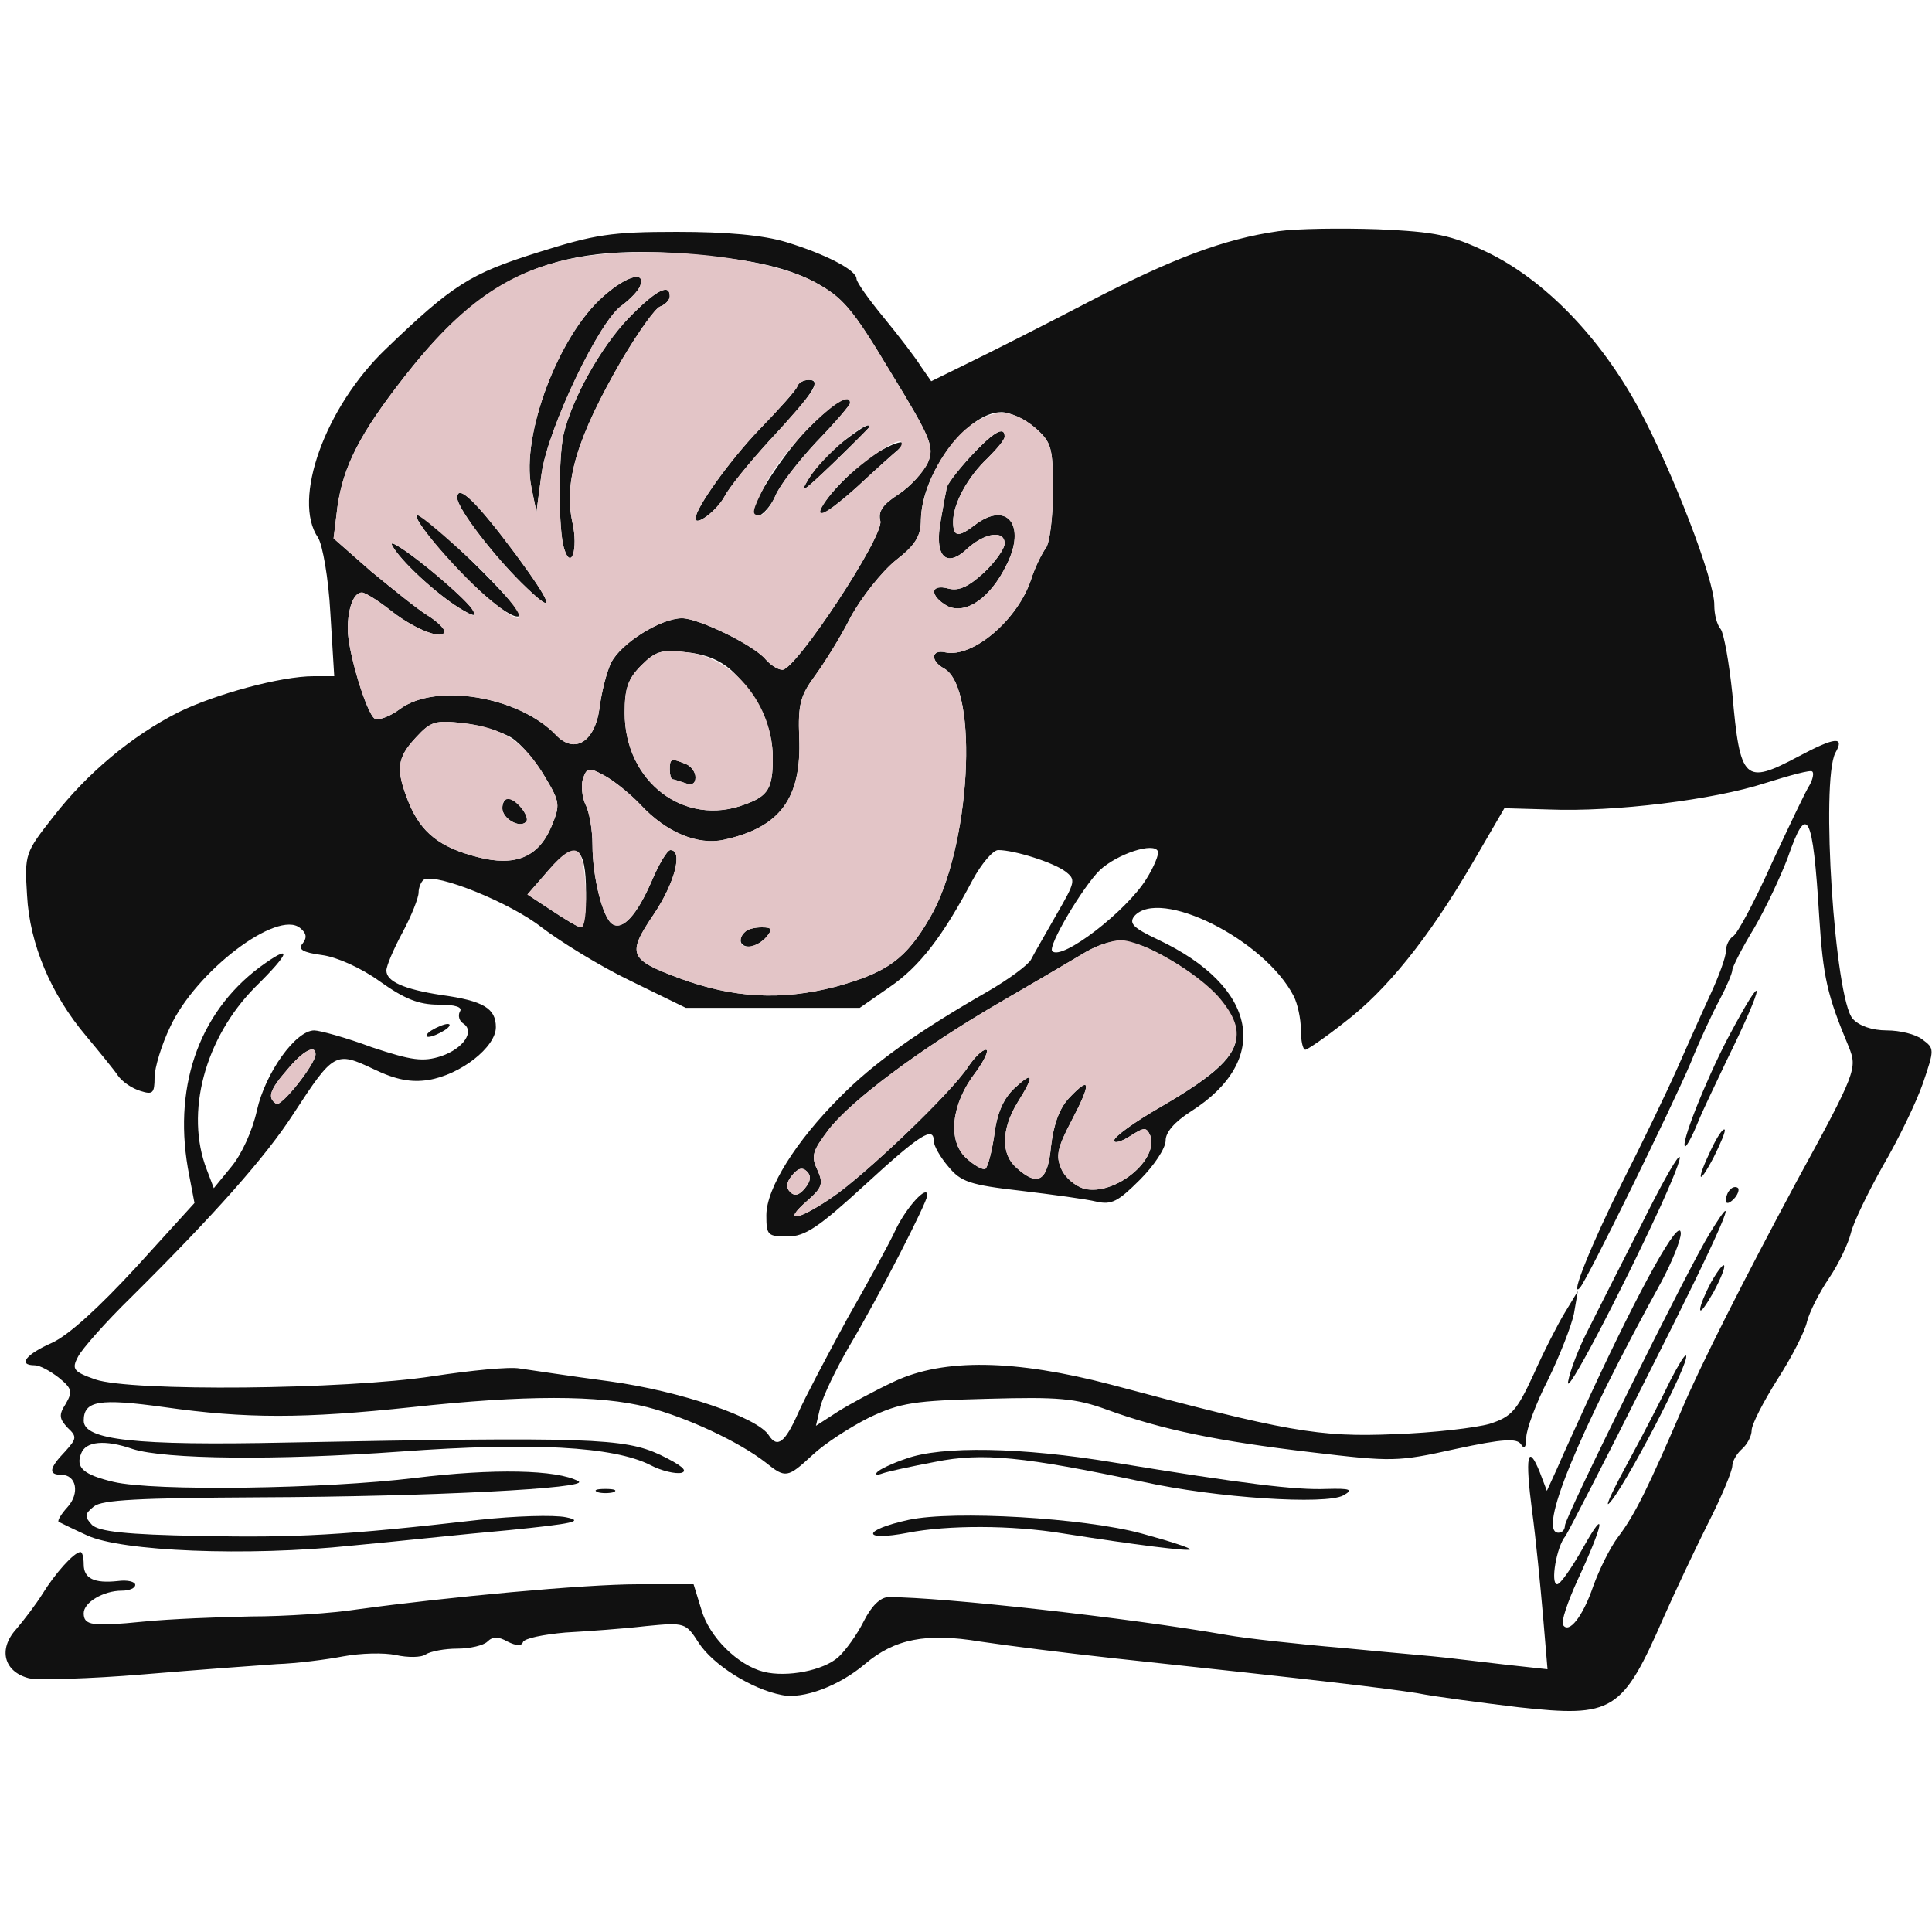 <!--?xml version="1.0" standalone="no"?-->

<svg version="1.0" xmlns="http://www.w3.org/2000/svg" width="300pt" height="300pt" viewBox="0 0 300 300" preserveAspectRatio="xMidYMid meet">
<g transform="translate(0,300) scale(0.1,-0.1)" fill="#111111" stroke="none">
<path d="M1985 2641 c-84 -12 -164 -42 -295 -110 -69 -36 -152 -78 -185 -94
l-59 -29 -16 23 c-8 13 -34 47 -57 75 -24 29 -43 56 -43 61 0 14 -50 39 -109
57 -36 11 -93 16 -170 16 -102 0 -127 -4 -216 -32 -105 -33 -132 -50 -236
-150 -94 -90 -146 -234 -105 -293 7 -12 16 -62 19 -117 l6 -98 -32 0 c-51 0
-153 -28 -210 -56 -73 -37 -142 -95 -194 -162 -44 -56 -45 -58 -41 -122 4 -76
37 -154 92 -219 20 -24 43 -52 49 -61 7 -10 22 -20 35 -24 19 -6 22 -4 22 21
0 15 11 51 24 78 40 87 167 183 202 154 10 -8 11 -15 4 -24 -8 -9 0 -14 30
-18 23 -3 61 -20 90 -41 38 -27 60 -36 91 -36 27 0 38 -4 33 -11 -3 -6 -1 -14
5 -18 19 -12 1 -39 -34 -51 -28 -9 -45 -7 -108 14 -40 15 -81 26 -89 26 -29 0
-76 -66 -89 -124 -7 -32 -24 -69 -40 -88 l-27 -33 -11 29 c-34 88 -3 204 75
283 56 55 59 69 7 31 -96 -72 -136 -190 -109 -324 l8 -42 -90 -99 c-58 -63
-105 -106 -131 -118 -41 -18 -54 -35 -27 -35 8 0 24 -9 37 -19 21 -17 22 -22
11 -41 -11 -17 -10 -23 3 -37 15 -14 14 -17 -4 -37 -25 -26 -26 -36 -6 -36 24
0 29 -29 10 -50 -10 -11 -16 -21 -14 -23 2 -1 22 -11 44 -21 53 -25 249 -33
411 -16 66 6 175 18 244 24 100 10 118 14 89 20 -19 4 -80 2 -135 -4 -210 -24
-284 -28 -433 -25 -116 2 -157 7 -168 17 -12 13 -12 17 3 29 13 10 68 13 258
14 263 1 516 14 494 25 -33 18 -132 20 -254 5 -139 -17 -405 -21 -468 -6 -46
11 -59 22 -50 44 7 19 37 22 80 7 50 -16 222 -18 416 -4 204 15 331 8 388 -21
17 -9 39 -14 48 -12 11 3 0 12 -33 28 -56 26 -109 28 -580 19 -236 -5 -315 4
-315 34 0 31 24 35 125 21 127 -18 216 -18 385 0 175 19 291 19 365 0 62 -16
143 -54 184 -86 31 -25 34 -24 73 12 18 17 58 43 88 58 49 23 69 26 184 29
109 3 136 1 185 -17 85 -31 173 -49 317 -66 126 -15 134 -15 224 5 74 16 96
17 102 7 5 -8 8 -4 8 11 0 12 15 53 34 90 18 37 36 83 40 102 l6 35 -20 -33
c-11 -18 -33 -61 -49 -97 -26 -56 -34 -65 -68 -76 -21 -6 -87 -14 -148 -16
-117 -5 -167 4 -440 77 -149 39 -259 41 -336 5 -30 -14 -69 -35 -88 -47 l-34
-22 7 30 c4 16 24 58 45 94 47 79 121 224 121 234 0 17 -32 -18 -49 -53 -9
-20 -43 -82 -75 -138 -31 -57 -66 -123 -77 -148 -20 -45 -32 -54 -45 -34 -17
28 -138 69 -247 84 -61 8 -125 18 -140 20 -16 3 -76 -3 -135 -12 -137 -21
-469 -24 -524 -5 -34 12 -37 16 -27 35 6 12 43 54 83 93 128 127 209 218 252
285 62 95 65 97 124 69 35 -17 59 -21 85 -17 50 8 105 51 105 82 0 29 -19 41
-85 50 -58 9 -85 21 -85 38 0 7 11 33 25 59 14 26 25 54 25 62 0 8 4 17 8 20
19 11 135 -36 183 -74 29 -22 90 -60 138 -83 l86 -42 135 0 135 0 46 32 c47
32 83 79 129 166 14 26 32 47 40 47 25 0 85 -19 104 -33 17 -13 16 -16 -14
-68 -17 -30 -35 -61 -39 -69 -4 -8 -35 -31 -68 -50 -108 -62 -177 -111 -229
-164 -68 -68 -114 -141 -114 -183 0 -31 2 -33 33 -33 27 0 48 14 120 80 86 79
107 92 107 68 0 -7 10 -25 23 -40 19 -23 33 -28 112 -37 50 -6 102 -13 118
-17 23 -5 33 0 67 34 22 22 40 49 40 61 0 13 14 29 39 45 126 80 104 194 -51
267 -38 18 -45 25 -37 36 39 46 203 -36 248 -124 6 -12 11 -35 11 -52 0 -17 3
-31 7 -31 3 0 31 19 60 42 66 50 131 131 199 247 l50 86 70 -2 c101 -4 255 15
335 41 38 12 71 21 73 18 3 -2 1 -12 -4 -21 -6 -9 -32 -64 -59 -122 -26 -58
-53 -109 -60 -113 -6 -4 -11 -14 -11 -23 0 -9 -11 -39 -24 -67 -13 -28 -36
-80 -52 -116 -16 -36 -54 -115 -85 -176 -48 -96 -82 -181 -66 -164 10 9 145
285 172 349 14 35 35 80 46 100 10 19 19 40 19 45 0 4 15 34 34 65 18 31 41
80 52 109 30 87 39 71 49 -93 6 -92 12 -120 46 -201 13 -33 12 -38 -82 -210
-80 -149 -150 -287 -178 -354 -50 -116 -72 -162 -98 -196 -13 -17 -30 -52 -39
-77 -16 -47 -38 -75 -47 -60 -3 5 7 35 22 68 41 88 47 119 10 53 -18 -32 -36
-58 -41 -58 -11 0 -1 59 13 75 4 6 62 118 128 250 116 229 149 307 96 220 -34
-55 -225 -441 -225 -454 0 -6 -4 -11 -10 -11 -33 0 29 152 160 390 16 30 30
64 30 75 -1 28 -63 -84 -140 -250 -20 -44 -44 -96 -52 -115 l-16 -35 -11 29
c-19 47 -23 24 -12 -60 6 -44 13 -117 17 -163 l7 -83 -64 7 c-35 4 -77 9 -94
11 -16 2 -88 8 -159 15 -71 6 -152 15 -180 20 -154 27 -442 59 -526 59 -13 0
-27 -14 -39 -38 -10 -20 -28 -45 -39 -55 -23 -21 -80 -32 -116 -23 -40 10 -85
54 -97 97 l-12 39 -86 0 c-84 0 -297 -20 -436 -39 -38 -6 -113 -11 -165 -11
-52 -1 -127 -4 -167 -8 -80 -8 -93 -6 -93 13 0 17 31 35 59 35 12 0 21 4 21 9
0 5 -12 8 -27 6 -37 -4 -53 4 -53 26 0 10 -2 19 -5 19 -10 0 -40 -34 -59 -65
-10 -16 -29 -41 -41 -55 -28 -31 -19 -66 20 -76 13 -3 94 -1 177 6 84 7 178
14 208 16 30 1 77 7 103 12 27 5 63 6 82 2 18 -4 39 -4 46 1 8 5 30 9 49 9 20
0 41 5 47 11 8 8 17 8 31 0 14 -7 22 -7 24 -1 2 6 32 12 66 15 35 2 91 6 125
10 61 6 62 5 82 -26 22 -34 82 -72 129 -81 33 -7 89 14 129 48 46 39 95 49
179 35 40 -6 134 -18 208 -26 327 -35 418 -46 470 -54 30 -6 101 -15 158 -22
147 -16 161 -8 226 141 16 36 46 100 67 142 22 43 39 84 39 92 0 7 7 19 15 26
8 7 15 20 15 29 0 9 18 44 40 79 22 34 43 75 46 90 4 15 19 45 34 67 15 22 30
54 34 70 4 17 27 64 50 105 24 41 52 99 62 128 18 53 18 54 -1 68 -10 8 -35
14 -55 14 -23 0 -43 7 -53 18 -28 31 -50 369 -27 413 15 26 0 25 -58 -6 -83
-44 -90 -38 -102 98 -5 48 -13 93 -18 100 -6 7 -10 23 -10 37 1 38 -65 209
-118 307 -60 110 -146 199 -236 242 -55 26 -78 31 -168 35 -58 2 -127 1 -155
-3z m-855 -42 c57 -7 101 -19 135 -37 44 -24 58 -40 118 -140 63 -103 68 -116
58 -140 -7 -15 -27 -37 -45 -49 -25 -16 -33 -27 -29 -42 6 -23 -131 -231 -152
-231 -7 0 -18 7 -26 16 -18 22 -104 64 -130 64 -33 0 -95 -39 -110 -69 -7 -14
-15 -46 -18 -70 -7 -53 -39 -73 -68 -42 -58 60 -187 81 -242 40 -16 -12 -34
-18 -39 -15 -13 8 -42 105 -42 139 0 32 9 57 22 57 5 0 26 -13 46 -29 37 -29
82 -46 82 -31 0 4 -12 16 -27 25 -16 10 -54 41 -87 68 l-58 51 6 49 c9 63 35
114 104 202 135 173 251 216 502 184z m477 -263 c26 -23 28 -30 28 -99 0 -40
-5 -80 -11 -88 -6 -8 -17 -30 -23 -49 -21 -63 -91 -122 -133 -113 -22 5 -24
-13 -2 -25 55 -31 41 -280 -22 -387 -37 -64 -66 -85 -146 -107 -85 -22 -159
-18 -243 13 -78 29 -82 37 -40 99 33 49 46 100 26 100 -5 0 -18 -22 -29 -48
-23 -53 -45 -77 -61 -67 -15 9 -31 73 -31 123 0 24 -5 52 -11 63 -5 11 -7 29
-4 39 6 18 9 19 33 6 15 -8 41 -29 57 -46 39 -42 88 -63 129 -54 87 19 121 64
117 159 -2 51 2 65 24 95 14 19 40 60 56 92 17 31 48 70 70 88 31 24 39 38 39
63 1 72 72 167 125 167 13 0 37 -11 52 -24z m-467 -381 c38 -37 60 -84 60
-132 0 -47 -7 -59 -43 -72 -94 -36 -187 35 -187 142 0 38 5 53 26 74 22 22 32
25 71 20 30 -3 54 -13 73 -32z m-345 -101 c14 -9 37 -36 51 -60 24 -40 24 -44
10 -78 -20 -47 -56 -62 -114 -47 -59 15 -88 38 -107 84 -21 52 -19 70 11 102
23 25 30 27 74 22 27 -3 61 -14 75 -23z m115 -240 c0 -30 -3 -54 -8 -54 -4 0
-24 12 -45 26 l-38 25 33 38 c42 48 58 38 58 -35z m870 21 c-31 -50 -131 -127
-146 -112 -8 7 48 101 74 126 27 25 84 44 90 29 2 -4 -6 -24 -18 -43z m36
-125 c61 -35 104 -82 104 -116 0 -33 -30 -62 -118 -113 -40 -23 -72 -46 -72
-52 0 -5 11 -2 25 7 22 14 25 14 31 1 14 -38 -55 -94 -102 -83 -14 4 -30 17
-36 31 -9 20 -6 33 16 75 31 59 30 71 -4 35 -15 -16 -24 -41 -28 -75 -5 -54
-20 -64 -54 -33 -24 21 -23 60 2 101 27 43 25 50 -5 22 -17 -16 -27 -39 -31
-72 -4 -27 -10 -50 -14 -53 -4 -2 -17 5 -30 17 -29 27 -23 84 15 133 14 19 21
35 16 35 -6 0 -18 -12 -28 -27 -26 -40 -161 -169 -212 -203 -53 -36 -77 -39
-38 -5 24 21 26 27 16 49 -10 21 -7 29 17 61 35 46 144 127 264 197 50 29 108
63 128 75 49 30 77 29 138 -7z m-1326 -147 c0 -15 -53 -82 -61 -77 -14 9 -11
21 17 53 24 29 44 40 44 24z m760 -208 c-9 -11 -16 -13 -23 -6 -7 7 -6 15 3
26 9 11 16 13 23 6 7 -7 6 -15 -3 -26z" id="node1" class="node"></path>
<path d="M937 2540 c-70 -61 -128 -216 -112 -296 l8 -39 8 60 c10 70 90 238
125 261 12 9 25 22 28 30 9 24 -21 16 -57 -16z" id="node2" class="node"></path>
<path d="M976 2506 c-43 -45 -88 -125 -101 -181 -8 -37 -8 -150 1 -177 11 -35
22 0 13 40 -14 64 7 133 77 254 25 42 51 79 59 82 8 3 15 10 15 16 0 21 -22 9
-64 -34z" id="node3" class="node"></path>
<path d="M1238 2400 c-1 -5 -28 -35 -59 -67 -46 -48 -99 -122 -99 -138 0 -13
33 12 45 34 7 14 39 53 69 86 68 73 83 95 62 95 -8 0 -16 -4 -18 -10z" id="node4" class="node"></path>
<path d="M1254 2334 c-38 -40 -84 -110 -84 -129 0 -17 23 0 34 25 7 17 36 54
64 84 29 30 52 57 52 60 0 17 -25 1 -66 -40z" id="node5" class="node"></path>
<path d="M1310 2315 c-19 -14 -43 -40 -54 -58 -16 -26 -9 -21 37 23 31 30 57
56 57 57 0 6 -8 2 -40 -22z" id="node6" class="node"></path>
<path d="M1359 2295 c-39 -25 -93 -84 -85 -93 3 -3 29 17 58 43 29 27 57 52
62 56 22 19 -2 15 -35 -6z" id="node7" class="node"></path>
<path d="M710 2227 c0 -17 61 -96 109 -141 45 -43 38 -23 -18 53 -61 82 -91
111 -91 88z" id="node8" class="node"></path>
<path d="M682 2148 c55 -64 115 -114 125 -104 8 8 -143 156 -159 156 -6 0 10
-24 34 -52z" id="node9" class="node"></path>
<path d="M609 2153 c12 -23 67 -74 104 -97 50 -31 19 8 -51 64 -35 28 -59 43
-53 33z" id="node10" class="node"></path>
<path d="M1506 2290 c-20 -22 -36 -43 -36 -48 -1 -4 -5 -26 -9 -49 -11 -57 8
-77 42 -44 27 24 57 28 57 7 0 -8 -15 -29 -32 -45 -24 -22 -39 -29 -55 -25
-29 8 -30 -11 -2 -27 28 -14 67 12 92 64 31 61 1 100 -49 62 -26 -20 -34 -19
-34 5 0 28 23 70 54 99 14 14 26 28 26 33 0 18 -19 6 -54 -32z" id="node11" class="node"></path>
<path d="M1157 1553 c-12 -11 -8 -23 7 -23 7 0 19 7 26 15 10 12 9 15 -7 15
-11 0 -23 -3 -26 -7z" id="node12" class="node"></path>
<path d="M1040 1805 c0 -8 2 -15 4 -15 2 0 11 -3 20 -6 10 -4 16 -1 16 9 0 8
-7 18 -16 21 -22 9 -24 8 -24 -9z" id="node13" class="node"></path>
<path d="M780 1745 c0 -16 27 -32 37 -21 7 7 -16 36 -28 36 -5 0 -9 -7 -9 -15z" id="node14" class="node"></path>
<path d="M2683 1388 c-35 -67 -75 -168 -66 -168 2 0 11 16 19 36 8 20 29 63
45 97 61 124 63 150 2 35z" id="node15" class="node"></path>
<path d="M670 1400 c-8 -5 -10 -10 -5 -10 6 0 17 5 25 10 8 5 11 10 5 10 -5 0
-17 -5 -25 -10z" id="node16" class="node"></path>
<path d="M2657 1215 c-24 -50 -20 -58 4 -12 11 22 19 41 17 43 -3 2 -12 -12
-21 -31z" id="node17" class="node"></path>
<path d="M2548 1097 c-31 -61 -68 -134 -82 -162 -14 -27 -28 -63 -31 -80 -6
-29 78 130 144 273 52 115 31 94 -31 -31z" id="node18" class="node"></path>
<path d="M2687 1153 c-4 -3 -7 -11 -7 -17 0 -6 5 -5 12 2 6 6 9 14 7 17 -3 3
-9 2 -12 -2z" id="node19" class="node"></path>
<path d="M2657 1009 c-9 -17 -17 -36 -17 -42 0 -7 9 6 21 27 24 45 21 58 -4
15z" id="node20" class="node"></path>
<path d="M2594 857 c-11 -23 -39 -78 -63 -122 -24 -44 -39 -75 -33 -70 22 20
128 223 120 230 -2 2 -12 -15 -24 -38z" id="node21" class="node"></path>
<path d="M1407 735 c-21 -7 -42 -17 -45 -21 -4 -4 0 -5 8 -2 8 3 45 11 82 18
74 15 138 8 323 -31 113 -25 284 -36 311 -21 16 9 11 11 -26 10 -48 -2 -129 8
-330 41 -144 24 -268 26 -323 6z" id="node22" class="node"></path>
<path d="M928 683 c6 -2 18 -2 25 0 6 3 1 5 -13 5 -14 0 -19 -2 -12 -5z" id="node23" class="node"></path>
<path d="M1411 640 c-73 -16 -74 -34 -1 -20 61 12 161 12 240 -1 114 -18 195
-28 198 -25 2 2 -32 13 -76 25 -89 24 -291 36 -361 21z" id="node24" class="node"></path>
</g>
<g transform="translate(0,300) scale(0.1,-0.1)" fill="#E3C5C7" stroke="none">

<path d="M891 2599 c-102 -20 -175 -71 -263 -184 -69 -88 -95 -139 -104 -202
l-6 -49 58 -51 c33 -27 71 -58 87 -68 15 -9 27 -21 27 -25 0 -15 -45 2 -82 31
-20 16 -41 29 -46 29 -13 0 -22 -25 -22 -57 0 -34 29 -131 42 -139 5 -3 23 3
39 15 55 41 184 20 242 -40 29 -31 61 -11 68 42 3 24 11 56 18 70 15 30 77 69
110 69 26 0 112 -42 130 -64 8 -9 19 -16 26 -16 21 0 158 208 152 231 -4 15 4
26 29 42 18 12 38 34 45 49 10 24 5 37 -58 140 -60 100 -74 116 -118 140 -77
41 -261 59 -374 37z m103 -43 c-3 -8 -16 -21 -28 -30 -35 -23 -115 -191 -125
-261 l-8 -60 -8 39 c-16 80 42 235 112 296 36 32 66 40 57 16z m46 -16 c0 -6
-7 -13 -15 -16 -8 -3 -34 -40 -59 -82 -70 -121 -91 -190 -77 -254 9 -40 -2
-75 -13 -40 -9 27 -9 140 -1 177 13 56 58 136 101 181 42 43 64 55 64 34z
m221 -147 c-6 -10 -36 -45 -67 -78 -30 -33 -62 -72 -69 -86 -12 -22 -45 -47
-45 -34 0 16 53 90 99 138 31 32 58 62 59 67 2 6 10 10 18 10 11 0 12 -4 5
-17z m59 -19 c0 -3 -23 -30 -52 -60 -28 -30 -57 -67 -64 -84 -7 -16 -18 -30
-24 -30 -14 0 -13 5 9 49 31 60 131 156 131 125z m30 -37 c0 -1 -26 -27 -57
-57 -46 -44 -53 -49 -37 -23 20 33 94 96 94 80z m44 -36 c-5 -4 -33 -29 -62
-56 -58 -53 -78 -56 -36 -5 28 32 95 81 103 74 3 -3 0 -8 -5 -13z m-593 -162
c56 -76 63 -96 18 -53 -48 45 -109 124 -109 141 0 23 30 -6 91 -88z m-65 -13
c78 -74 97 -116 28 -60 -46 37 -130 134 -116 134 5 0 45 -34 88 -74z m-3 -72
c8 -13 4 -13 -20 2 -37 23 -92 74 -104 97 -6 10 18 -5 53 -33 34 -28 66 -57
71 -66z" id="node26" class="node"></path>
<path d="M1499 2333 c-37 -32 -68 -95 -69 -140 0 -25 -8 -39 -39 -63 -22 -18
-53 -57 -70 -88 -16 -32 -42 -73 -56 -92 -22 -30 -26 -44 -24 -95 4 -95 -30
-140 -117 -159 -41 -9 -90 12 -129 54 -16 17 -42 38 -57 46 -24 13 -27 12 -33
-6 -3 -10 -1 -28 4 -39 6 -11 11 -39 11 -63 0 -50 16 -114 31 -123 16 -10 38
14 61 67 11 26 24 48 29 48 20 0 7 -51 -26 -100 -42 -62 -38 -70 40 -99 84
-31 158 -35 243 -13 80 22 109 43 146 107 63 107 77 356 22 387 -22 12 -20 30
2 25 42 -9 112 50 133 113 6 19 17 41 23 49 6 8 11 48 11 88 0 69 -2 76 -28
99 -37 31 -68 30 -108 -3z m61 -11 c0 -5 -12 -19 -26 -33 -31 -29 -54 -71 -54
-99 0 -24 8 -25 34 -5 50 38 80 -1 49 -62 -25 -52 -64 -78 -92 -64 -28 16 -27
35 2 27 16 -4 31 3 55 25 17 16 32 37 32 45 0 21 -30 17 -57 -7 -34 -33 -53
-13 -42 44 4 23 8 45 9 49 0 5 16 26 36 48 35 38 54 50 54 32z m-370 -777
c-13 -16 -40 -20 -40 -7 0 14 12 22 33 22 16 0 17 -3 7 -15z" id="node27" class="node"></path>
<path d="M996 1967 c-21 -21 -26 -36 -26 -74 0 -107 93 -178 187 -142 36 13
43 25 43 72 0 82 -60 156 -133 164 -39 5 -49 2 -71 -20z m68 -153 c9 -3 16
-13 16 -21 0 -10 -6 -13 -16 -9 -9 3 -18 6 -20 6 -2 0 -4 7 -4 15 0 17 2 18
24 9z" id="node28" class="node"></path>
<path d="M646 1855 c-30 -32 -32 -50 -11 -102 19 -46 48 -69 107 -84 58 -15
94 0 114 47 14 34 14 38 -10 78 -32 54 -64 76 -126 83 -44 5 -51 3 -74 -22z
m164 -110 c7 -9 10 -18 7 -21 -10 -11 -37 5 -37 21 0 19 14 19 30 0z" id="node29" class="node"></path>
<path d="M852 1649 l-33 -38 38 -25 c21 -14 41 -26 45 -26 13 0 9 107 -4 117
-9 7 -23 -1 -46 -28z" id="node30" class="node"></path>

<path d="M1678 1517 c-20 -12 -78 -46 -128 -75 -120 -70 -229 -151 -264 -197
-24 -32 -27 -40 -17 -61 10 -22 8 -28 -16 -49 -39 -34 -15 -31 38 5 51 34 186
163 212 203 10 15 22 27 28 27 5 0 -2 -16 -16 -35 -38 -49 -44 -106 -15 -133
13 -12 26 -19 30 -17 4 3 10 26 14 53 4 33 14 56 31 72 30 28 32 21 5 -22 -25
-41 -26 -80 -2 -101 34 -31 49 -21 54 33 4 34 13 59 28 75 34 36 35 24 4 -35
-22 -42 -25 -55 -16 -75 6 -14 22 -27 36 -31 47 -11 116 45 102 83 -6 13 -9
13 -31 -1 -14 -9 -25 -12 -25 -7 0 6 32 29 72 52 124 72 143 108 92 169 -33
39 -120 90 -154 90 -14 0 -42 -10 -62 -23z" id="node32" class="node"></path>
<path d="M446 1339 c-28 -32 -31 -44 -17 -53 8 -5 61 62 61 77 0 16 -20 5 -44
-24z" id="node33" class="node"></path>

<path d="M1230 1175 c-9 -11 -10 -19 -3 -26 7 -7 14 -5 23 6 9 11 10 19 3 26
-7 7 -14 5 -23 -6z" id="node35" class="node"></path>
</g>
</svg>